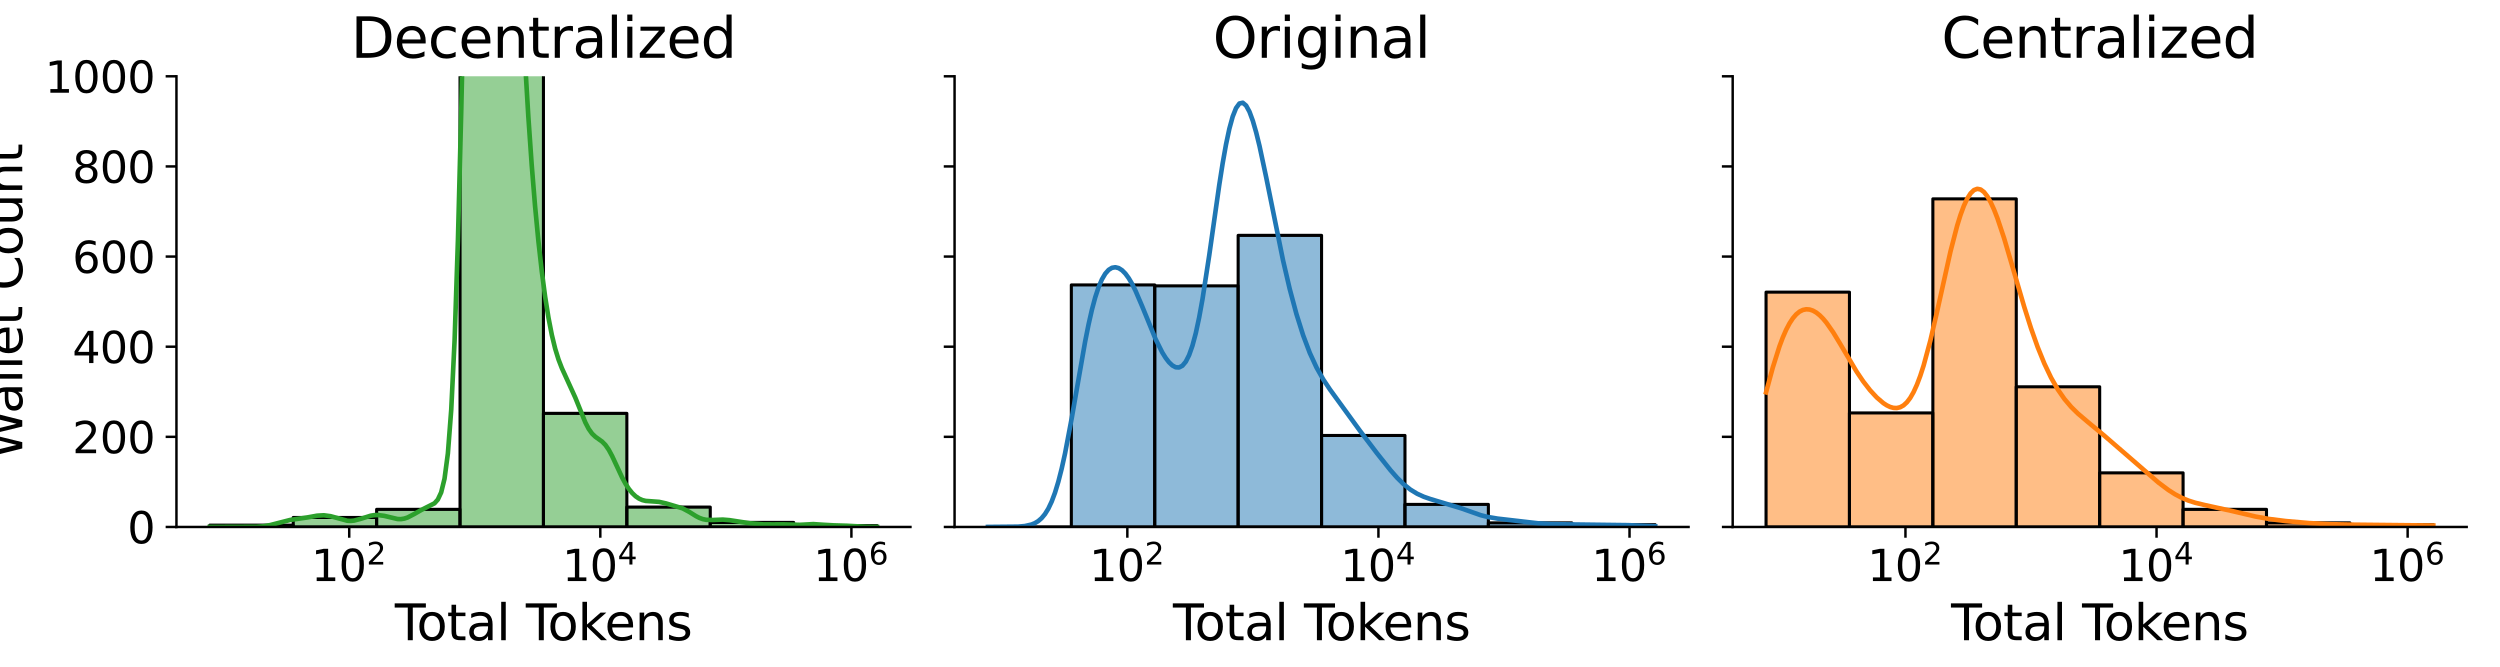 <?xml version="1.0" encoding="utf-8" standalone="no"?>
<!DOCTYPE svg PUBLIC "-//W3C//DTD SVG 1.1//EN"
  "http://www.w3.org/Graphics/SVG/1.1/DTD/svg11.dtd">
<svg xmlns:xlink="http://www.w3.org/1999/xlink" width="810pt" height="216pt" viewBox="0 0 810 216" xmlns="http://www.w3.org/2000/svg" version="1.1">
 <defs>
  <style type="text/css">*{stroke-linejoin: round; stroke-linecap: butt}</style>
 </defs>
 <g id="figure_1">
  <g id="patch_1">
   <path d="M 0 216 
L 810 216 
L 810 0 
L 0 0 
L 0 216 
z
" style="fill: none"/>
  </g>
  <g id="axes_1">
   <g id="patch_2">
    <path d="M 57.17 170.728 
L 294.98 170.728 
L 294.98 24.72 
L 57.17 24.72 
L 57.17 170.728 
z
" style="fill: none"/>
   </g>
   <g id="patch_3">
    <path d="M 67.98 170.728 
L 95.003 170.728 
L 95.003 170.144 
L 67.98 170.144 
z
" clip-path="url(#p7b144bab86)" style="fill: #2ca02c; fill-opacity: 0.5; stroke: #000000; stroke-linejoin: miter"/>
   </g>
   <g id="patch_4">
    <path d="M 95.003 170.728 
L 122.027 170.728 
L 122.027 167.662 
L 95.003 167.662 
z
" clip-path="url(#p7b144bab86)" style="fill: #2ca02c; fill-opacity: 0.5; stroke: #000000; stroke-linejoin: miter"/>
   </g>
   <g id="patch_5">
    <path d="M 122.027 170.728 
L 149.051 170.728 
L 149.051 165.034 
L 122.027 165.034 
z
" clip-path="url(#p7b144bab86)" style="fill: #2ca02c; fill-opacity: 0.5; stroke: #000000; stroke-linejoin: miter"/>
   </g>
   <g id="patch_6">
    <path d="M 149.051 170.728 
L 176.075 170.728 
L 176.075 -64.783 
L 149.051 -64.783 
z
" clip-path="url(#p7b144bab86)" style="fill: #2ca02c; fill-opacity: 0.5; stroke: #000000; stroke-linejoin: miter"/>
   </g>
   <g id="patch_7">
    <path d="M 176.075 170.728 
L 203.099 170.728 
L 203.099 133.934 
L 176.075 133.934 
z
" clip-path="url(#p7b144bab86)" style="fill: #2ca02c; fill-opacity: 0.5; stroke: #000000; stroke-linejoin: miter"/>
   </g>
   <g id="patch_8">
    <path d="M 203.099 170.728 
L 230.123 170.728 
L 230.123 164.304 
L 203.099 164.304 
z
" clip-path="url(#p7b144bab86)" style="fill: #2ca02c; fill-opacity: 0.5; stroke: #000000; stroke-linejoin: miter"/>
   </g>
   <g id="patch_9">
    <path d="M 230.123 170.728 
L 257.147 170.728 
L 257.147 169.268 
L 230.123 169.268 
z
" clip-path="url(#p7b144bab86)" style="fill: #2ca02c; fill-opacity: 0.5; stroke: #000000; stroke-linejoin: miter"/>
   </g>
   <g id="patch_10">
    <path d="M 257.147 170.728 
L 284.17 170.728 
L 284.17 170.29 
L 257.147 170.29 
z
" clip-path="url(#p7b144bab86)" style="fill: #2ca02c; fill-opacity: 0.5; stroke: #000000; stroke-linejoin: miter"/>
   </g>
   <g id="matplotlib.axis_1">
    <g id="xtick_1">
     <g id="line2d_1">
      <defs>
       <path id="m8cbc044c93" d="M 0 0 
L 0 3.5 
" style="stroke: #000000; stroke-width: 0.8"/>
      </defs>
      <g>
       <use xlink:href="#m8cbc044c93" x="113.147" y="170.728" style="stroke: #000000; stroke-width: 0.8"/>
      </g>
     </g>
     <g id="text_1">
      <!-- $\mathdefault{10^{2}}$ -->
      <g transform="translate(100.827 188.366) scale(0.14 -0.14)">
       <defs>
        <path id="DejaVuSans-31" d="M 794 531 
L 1825 531 
L 1825 4091 
L 703 3866 
L 703 4441 
L 1819 4666 
L 2450 4666 
L 2450 531 
L 3481 531 
L 3481 0 
L 794 0 
L 794 531 
z
" transform="scale(0.016)"/>
        <path id="DejaVuSans-30" d="M 2034 4250 
Q 1547 4250 1301 3770 
Q 1056 3291 1056 2328 
Q 1056 1369 1301 889 
Q 1547 409 2034 409 
Q 2525 409 2770 889 
Q 3016 1369 3016 2328 
Q 3016 3291 2770 3770 
Q 2525 4250 2034 4250 
z
M 2034 4750 
Q 2819 4750 3233 4129 
Q 3647 3509 3647 2328 
Q 3647 1150 3233 529 
Q 2819 -91 2034 -91 
Q 1250 -91 836 529 
Q 422 1150 422 2328 
Q 422 3509 836 4129 
Q 1250 4750 2034 4750 
z
" transform="scale(0.016)"/>
        <path id="DejaVuSans-32" d="M 1228 531 
L 3431 531 
L 3431 0 
L 469 0 
L 469 531 
Q 828 903 1448 1529 
Q 2069 2156 2228 2338 
Q 2531 2678 2651 2914 
Q 2772 3150 2772 3378 
Q 2772 3750 2511 3984 
Q 2250 4219 1831 4219 
Q 1534 4219 1204 4116 
Q 875 4013 500 3803 
L 500 4441 
Q 881 4594 1212 4672 
Q 1544 4750 1819 4750 
Q 2544 4750 2975 4387 
Q 3406 4025 3406 3419 
Q 3406 3131 3298 2873 
Q 3191 2616 2906 2266 
Q 2828 2175 2409 1742 
Q 1991 1309 1228 531 
z
" transform="scale(0.016)"/>
       </defs>
       <use xlink:href="#DejaVuSans-31" transform="translate(0 0.766)"/>
       <use xlink:href="#DejaVuSans-30" transform="translate(63.623 0.766)"/>
       <use xlink:href="#DejaVuSans-32" transform="translate(128.203 39.047) scale(0.7)"/>
      </g>
     </g>
    </g>
    <g id="xtick_2">
     <g id="line2d_2">
      <g>
       <use xlink:href="#m8cbc044c93" x="194.5" y="170.728" style="stroke: #000000; stroke-width: 0.8"/>
      </g>
     </g>
     <g id="text_2">
      <!-- $\mathdefault{10^{4}}$ -->
      <g transform="translate(182.18 188.366) scale(0.14 -0.14)">
       <defs>
        <path id="DejaVuSans-34" d="M 2419 4116 
L 825 1625 
L 2419 1625 
L 2419 4116 
z
M 2253 4666 
L 3047 4666 
L 3047 1625 
L 3713 1625 
L 3713 1100 
L 3047 1100 
L 3047 0 
L 2419 0 
L 2419 1100 
L 313 1100 
L 313 1709 
L 2253 4666 
z
" transform="scale(0.016)"/>
       </defs>
       <use xlink:href="#DejaVuSans-31" transform="translate(0 0.684)"/>
       <use xlink:href="#DejaVuSans-30" transform="translate(63.623 0.684)"/>
       <use xlink:href="#DejaVuSans-34" transform="translate(128.203 38.966) scale(0.7)"/>
      </g>
     </g>
    </g>
    <g id="xtick_3">
     <g id="line2d_3">
      <g>
       <use xlink:href="#m8cbc044c93" x="275.854" y="170.728" style="stroke: #000000; stroke-width: 0.8"/>
      </g>
     </g>
     <g id="text_3">
      <!-- $\mathdefault{10^{6}}$ -->
      <g transform="translate(263.534 188.366) scale(0.14 -0.14)">
       <defs>
        <path id="DejaVuSans-36" d="M 2113 2584 
Q 1688 2584 1439 2293 
Q 1191 2003 1191 1497 
Q 1191 994 1439 701 
Q 1688 409 2113 409 
Q 2538 409 2786 701 
Q 3034 994 3034 1497 
Q 3034 2003 2786 2293 
Q 2538 2584 2113 2584 
z
M 3366 4563 
L 3366 3988 
Q 3128 4100 2886 4159 
Q 2644 4219 2406 4219 
Q 1781 4219 1451 3797 
Q 1122 3375 1075 2522 
Q 1259 2794 1537 2939 
Q 1816 3084 2150 3084 
Q 2853 3084 3261 2657 
Q 3669 2231 3669 1497 
Q 3669 778 3244 343 
Q 2819 -91 2113 -91 
Q 1303 -91 875 529 
Q 447 1150 447 2328 
Q 447 3434 972 4092 
Q 1497 4750 2381 4750 
Q 2619 4750 2861 4703 
Q 3103 4656 3366 4563 
z
" transform="scale(0.016)"/>
       </defs>
       <use xlink:href="#DejaVuSans-31" transform="translate(0 0.766)"/>
       <use xlink:href="#DejaVuSans-30" transform="translate(63.623 0.766)"/>
       <use xlink:href="#DejaVuSans-36" transform="translate(128.203 39.047) scale(0.7)"/>
      </g>
     </g>
    </g>
    <g id="text_4">
     <!-- Total Tokens -->
     <g transform="translate(127.926 207.435) scale(0.16 -0.16)">
      <defs>
       <path id="DejaVuSans-54" d="M -19 4666 
L 3928 4666 
L 3928 4134 
L 2272 4134 
L 2272 0 
L 1638 0 
L 1638 4134 
L -19 4134 
L -19 4666 
z
" transform="scale(0.016)"/>
       <path id="DejaVuSans-6f" d="M 1959 3097 
Q 1497 3097 1228 2736 
Q 959 2375 959 1747 
Q 959 1119 1226 758 
Q 1494 397 1959 397 
Q 2419 397 2687 759 
Q 2956 1122 2956 1747 
Q 2956 2369 2687 2733 
Q 2419 3097 1959 3097 
z
M 1959 3584 
Q 2709 3584 3137 3096 
Q 3566 2609 3566 1747 
Q 3566 888 3137 398 
Q 2709 -91 1959 -91 
Q 1206 -91 779 398 
Q 353 888 353 1747 
Q 353 2609 779 3096 
Q 1206 3584 1959 3584 
z
" transform="scale(0.016)"/>
       <path id="DejaVuSans-74" d="M 1172 4494 
L 1172 3500 
L 2356 3500 
L 2356 3053 
L 1172 3053 
L 1172 1153 
Q 1172 725 1289 603 
Q 1406 481 1766 481 
L 2356 481 
L 2356 0 
L 1766 0 
Q 1100 0 847 248 
Q 594 497 594 1153 
L 594 3053 
L 172 3053 
L 172 3500 
L 594 3500 
L 594 4494 
L 1172 4494 
z
" transform="scale(0.016)"/>
       <path id="DejaVuSans-61" d="M 2194 1759 
Q 1497 1759 1228 1600 
Q 959 1441 959 1056 
Q 959 750 1161 570 
Q 1363 391 1709 391 
Q 2188 391 2477 730 
Q 2766 1069 2766 1631 
L 2766 1759 
L 2194 1759 
z
M 3341 1997 
L 3341 0 
L 2766 0 
L 2766 531 
Q 2569 213 2275 61 
Q 1981 -91 1556 -91 
Q 1019 -91 701 211 
Q 384 513 384 1019 
Q 384 1609 779 1909 
Q 1175 2209 1959 2209 
L 2766 2209 
L 2766 2266 
Q 2766 2663 2505 2880 
Q 2244 3097 1772 3097 
Q 1472 3097 1187 3025 
Q 903 2953 641 2809 
L 641 3341 
Q 956 3463 1253 3523 
Q 1550 3584 1831 3584 
Q 2591 3584 2966 3190 
Q 3341 2797 3341 1997 
z
" transform="scale(0.016)"/>
       <path id="DejaVuSans-6c" d="M 603 4863 
L 1178 4863 
L 1178 0 
L 603 0 
L 603 4863 
z
" transform="scale(0.016)"/>
       <path id="DejaVuSans-20" transform="scale(0.016)"/>
       <path id="DejaVuSans-6b" d="M 581 4863 
L 1159 4863 
L 1159 1991 
L 2875 3500 
L 3609 3500 
L 1753 1863 
L 3688 0 
L 2938 0 
L 1159 1709 
L 1159 0 
L 581 0 
L 581 4863 
z
" transform="scale(0.016)"/>
       <path id="DejaVuSans-65" d="M 3597 1894 
L 3597 1613 
L 953 1613 
Q 991 1019 1311 708 
Q 1631 397 2203 397 
Q 2534 397 2845 478 
Q 3156 559 3463 722 
L 3463 178 
Q 3153 47 2828 -22 
Q 2503 -91 2169 -91 
Q 1331 -91 842 396 
Q 353 884 353 1716 
Q 353 2575 817 3079 
Q 1281 3584 2069 3584 
Q 2775 3584 3186 3129 
Q 3597 2675 3597 1894 
z
M 3022 2063 
Q 3016 2534 2758 2815 
Q 2500 3097 2075 3097 
Q 1594 3097 1305 2825 
Q 1016 2553 972 2059 
L 3022 2063 
z
" transform="scale(0.016)"/>
       <path id="DejaVuSans-6e" d="M 3513 2113 
L 3513 0 
L 2938 0 
L 2938 2094 
Q 2938 2591 2744 2837 
Q 2550 3084 2163 3084 
Q 1697 3084 1428 2787 
Q 1159 2491 1159 1978 
L 1159 0 
L 581 0 
L 581 3500 
L 1159 3500 
L 1159 2956 
Q 1366 3272 1645 3428 
Q 1925 3584 2291 3584 
Q 2894 3584 3203 3211 
Q 3513 2838 3513 2113 
z
" transform="scale(0.016)"/>
       <path id="DejaVuSans-73" d="M 2834 3397 
L 2834 2853 
Q 2591 2978 2328 3040 
Q 2066 3103 1784 3103 
Q 1356 3103 1142 2972 
Q 928 2841 928 2578 
Q 928 2378 1081 2264 
Q 1234 2150 1697 2047 
L 1894 2003 
Q 2506 1872 2764 1633 
Q 3022 1394 3022 966 
Q 3022 478 2636 193 
Q 2250 -91 1575 -91 
Q 1294 -91 989 -36 
Q 684 19 347 128 
L 347 722 
Q 666 556 975 473 
Q 1284 391 1588 391 
Q 1994 391 2212 530 
Q 2431 669 2431 922 
Q 2431 1156 2273 1281 
Q 2116 1406 1581 1522 
L 1381 1569 
Q 847 1681 609 1914 
Q 372 2147 372 2553 
Q 372 3047 722 3315 
Q 1072 3584 1716 3584 
Q 2034 3584 2315 3537 
Q 2597 3491 2834 3397 
z
" transform="scale(0.016)"/>
      </defs>
      <use xlink:href="#DejaVuSans-54"/>
      <use xlink:href="#DejaVuSans-6f" x="44.084"/>
      <use xlink:href="#DejaVuSans-74" x="105.266"/>
      <use xlink:href="#DejaVuSans-61" x="144.475"/>
      <use xlink:href="#DejaVuSans-6c" x="205.754"/>
      <use xlink:href="#DejaVuSans-20" x="233.537"/>
      <use xlink:href="#DejaVuSans-54" x="265.324"/>
      <use xlink:href="#DejaVuSans-6f" x="309.408"/>
      <use xlink:href="#DejaVuSans-6b" x="370.59"/>
      <use xlink:href="#DejaVuSans-65" x="424.875"/>
      <use xlink:href="#DejaVuSans-6e" x="486.398"/>
      <use xlink:href="#DejaVuSans-73" x="549.777"/>
     </g>
    </g>
   </g>
   <g id="matplotlib.axis_2">
    <g id="ytick_1">
     <g id="line2d_4">
      <defs>
       <path id="m985667c6ef" d="M 0 0 
L -3.5 0 
" style="stroke: #000000; stroke-width: 0.8"/>
      </defs>
      <g>
       <use xlink:href="#m985667c6ef" x="57.17" y="170.728" style="stroke: #000000; stroke-width: 0.8"/>
      </g>
     </g>
     <g id="text_5">
      <!-- 0 -->
      <g transform="translate(41.263 176.047) scale(0.14 -0.14)">
       <use xlink:href="#DejaVuSans-30"/>
      </g>
     </g>
    </g>
    <g id="ytick_2">
     <g id="line2d_5">
      <g>
       <use xlink:href="#m985667c6ef" x="57.17" y="141.526" style="stroke: #000000; stroke-width: 0.8"/>
      </g>
     </g>
     <g id="text_6">
      <!-- 200 -->
      <g transform="translate(23.448 146.845) scale(0.14 -0.14)">
       <use xlink:href="#DejaVuSans-32"/>
       <use xlink:href="#DejaVuSans-30" x="63.623"/>
       <use xlink:href="#DejaVuSans-30" x="127.246"/>
      </g>
     </g>
    </g>
    <g id="ytick_3">
     <g id="line2d_6">
      <g>
       <use xlink:href="#m985667c6ef" x="57.17" y="112.325" style="stroke: #000000; stroke-width: 0.8"/>
      </g>
     </g>
     <g id="text_7">
      <!-- 400 -->
      <g transform="translate(23.448 117.644) scale(0.14 -0.14)">
       <use xlink:href="#DejaVuSans-34"/>
       <use xlink:href="#DejaVuSans-30" x="63.623"/>
       <use xlink:href="#DejaVuSans-30" x="127.246"/>
      </g>
     </g>
    </g>
    <g id="ytick_4">
     <g id="line2d_7">
      <g>
       <use xlink:href="#m985667c6ef" x="57.17" y="83.123" style="stroke: #000000; stroke-width: 0.8"/>
      </g>
     </g>
     <g id="text_8">
      <!-- 600 -->
      <g transform="translate(23.448 88.442) scale(0.14 -0.14)">
       <use xlink:href="#DejaVuSans-36"/>
       <use xlink:href="#DejaVuSans-30" x="63.623"/>
       <use xlink:href="#DejaVuSans-30" x="127.246"/>
      </g>
     </g>
    </g>
    <g id="ytick_5">
     <g id="line2d_8">
      <g>
       <use xlink:href="#m985667c6ef" x="57.17" y="53.922" style="stroke: #000000; stroke-width: 0.8"/>
      </g>
     </g>
     <g id="text_9">
      <!-- 800 -->
      <g transform="translate(23.448 59.241) scale(0.14 -0.14)">
       <defs>
        <path id="DejaVuSans-38" d="M 2034 2216 
Q 1584 2216 1326 1975 
Q 1069 1734 1069 1313 
Q 1069 891 1326 650 
Q 1584 409 2034 409 
Q 2484 409 2743 651 
Q 3003 894 3003 1313 
Q 3003 1734 2745 1975 
Q 2488 2216 2034 2216 
z
M 1403 2484 
Q 997 2584 770 2862 
Q 544 3141 544 3541 
Q 544 4100 942 4425 
Q 1341 4750 2034 4750 
Q 2731 4750 3128 4425 
Q 3525 4100 3525 3541 
Q 3525 3141 3298 2862 
Q 3072 2584 2669 2484 
Q 3125 2378 3379 2068 
Q 3634 1759 3634 1313 
Q 3634 634 3220 271 
Q 2806 -91 2034 -91 
Q 1263 -91 848 271 
Q 434 634 434 1313 
Q 434 1759 690 2068 
Q 947 2378 1403 2484 
z
M 1172 3481 
Q 1172 3119 1398 2916 
Q 1625 2713 2034 2713 
Q 2441 2713 2670 2916 
Q 2900 3119 2900 3481 
Q 2900 3844 2670 4047 
Q 2441 4250 2034 4250 
Q 1625 4250 1398 4047 
Q 1172 3844 1172 3481 
z
" transform="scale(0.016)"/>
       </defs>
       <use xlink:href="#DejaVuSans-38"/>
       <use xlink:href="#DejaVuSans-30" x="63.623"/>
       <use xlink:href="#DejaVuSans-30" x="127.246"/>
      </g>
     </g>
    </g>
    <g id="ytick_6">
     <g id="line2d_9">
      <g>
       <use xlink:href="#m985667c6ef" x="57.17" y="24.72" style="stroke: #000000; stroke-width: 0.8"/>
      </g>
     </g>
     <g id="text_10">
      <!-- 1000 -->
      <g transform="translate(14.54 30.039) scale(0.14 -0.14)">
       <use xlink:href="#DejaVuSans-31"/>
       <use xlink:href="#DejaVuSans-30" x="63.623"/>
       <use xlink:href="#DejaVuSans-30" x="127.246"/>
       <use xlink:href="#DejaVuSans-30" x="190.869"/>
      </g>
     </g>
    </g>
    <g id="text_11">
     <!-- Wallet Count -->
     <g transform="translate(7.213 148.83) rotate(-90) scale(0.16 -0.16)">
      <defs>
       <path id="DejaVuSans-57" d="M 213 4666 
L 850 4666 
L 1831 722 
L 2809 4666 
L 3519 4666 
L 4500 722 
L 5478 4666 
L 6119 4666 
L 4947 0 
L 4153 0 
L 3169 4050 
L 2175 0 
L 1381 0 
L 213 4666 
z
" transform="scale(0.016)"/>
       <path id="DejaVuSans-43" d="M 4122 4306 
L 4122 3641 
Q 3803 3938 3442 4084 
Q 3081 4231 2675 4231 
Q 1875 4231 1450 3742 
Q 1025 3253 1025 2328 
Q 1025 1406 1450 917 
Q 1875 428 2675 428 
Q 3081 428 3442 575 
Q 3803 722 4122 1019 
L 4122 359 
Q 3791 134 3420 21 
Q 3050 -91 2638 -91 
Q 1578 -91 968 557 
Q 359 1206 359 2328 
Q 359 3453 968 4101 
Q 1578 4750 2638 4750 
Q 3056 4750 3426 4639 
Q 3797 4528 4122 4306 
z
" transform="scale(0.016)"/>
       <path id="DejaVuSans-75" d="M 544 1381 
L 544 3500 
L 1119 3500 
L 1119 1403 
Q 1119 906 1312 657 
Q 1506 409 1894 409 
Q 2359 409 2629 706 
Q 2900 1003 2900 1516 
L 2900 3500 
L 3475 3500 
L 3475 0 
L 2900 0 
L 2900 538 
Q 2691 219 2414 64 
Q 2138 -91 1772 -91 
Q 1169 -91 856 284 
Q 544 659 544 1381 
z
M 1991 3584 
L 1991 3584 
z
" transform="scale(0.016)"/>
      </defs>
      <use xlink:href="#DejaVuSans-57"/>
      <use xlink:href="#DejaVuSans-61" x="92.502"/>
      <use xlink:href="#DejaVuSans-6c" x="153.781"/>
      <use xlink:href="#DejaVuSans-6c" x="181.564"/>
      <use xlink:href="#DejaVuSans-65" x="209.348"/>
      <use xlink:href="#DejaVuSans-74" x="270.871"/>
      <use xlink:href="#DejaVuSans-20" x="310.08"/>
      <use xlink:href="#DejaVuSans-43" x="341.867"/>
      <use xlink:href="#DejaVuSans-6f" x="411.691"/>
      <use xlink:href="#DejaVuSans-75" x="472.873"/>
      <use xlink:href="#DejaVuSans-6e" x="536.252"/>
      <use xlink:href="#DejaVuSans-74" x="599.631"/>
     </g>
    </g>
   </g>
   <g id="line2d_10">
    <path d="M 67.98 170.728 
L 83.189 170.673 
L 85.362 170.513 
L 87.535 170.128 
L 94.053 168.453 
L 99.485 167.668 
L 102.744 167.077 
L 104.917 166.953 
L 107.089 167.243 
L 112.521 168.718 
L 113.608 168.772 
L 114.694 168.676 
L 116.867 168.106 
L 120.126 167.082 
L 121.212 166.911 
L 122.299 166.867 
L 124.472 167.135 
L 128.817 168.168 
L 129.904 168.194 
L 130.99 168.026 
L 132.076 167.663 
L 134.249 166.524 
L 136.422 165.276 
L 140.767 163.076 
L 141.854 161.86 
L 142.94 159.54 
L 144.027 155.099 
L 145.113 146.918 
L 146.199 132.784 
L 147.286 110.286 
L 148.372 77.71 
L 149.459 35.263 
L 150.259 -1 
M 169.017 -1 
L 170.1 19.694 
L 171.186 37.864 
L 172.273 53.459 
L 173.359 66.776 
L 174.445 78.161 
L 175.532 87.877 
L 176.618 96.094 
L 177.705 102.933 
L 178.791 108.512 
L 179.877 112.973 
L 180.964 116.496 
L 182.05 119.307 
L 186.396 128.825 
L 189.655 136.888 
L 190.741 138.967 
L 191.828 140.49 
L 192.914 141.522 
L 195.087 143.078 
L 196.173 144.186 
L 197.26 145.766 
L 198.346 147.801 
L 201.605 154.792 
L 202.691 156.782 
L 203.778 158.446 
L 204.864 159.78 
L 205.951 160.806 
L 207.037 161.546 
L 208.123 162.03 
L 209.21 162.297 
L 211.383 162.448 
L 213.555 162.608 
L 215.728 163.09 
L 221.16 164.703 
L 223.333 165.867 
L 225.506 167.228 
L 226.592 167.787 
L 227.678 168.186 
L 228.765 168.415 
L 230.938 168.48 
L 234.197 168.351 
L 236.369 168.529 
L 242.888 169.532 
L 247.233 169.891 
L 250.492 169.915 
L 253.752 169.895 
L 259.184 170.045 
L 263.529 169.812 
L 266.788 170.028 
L 270.047 170.211 
L 274.393 170.343 
L 280.911 170.701 
L 284.17 170.726 
L 284.17 170.726 
" clip-path="url(#p7b144bab86)" style="fill: none; stroke: #2ca02c; stroke-width: 1.5; stroke-linecap: square"/>
   </g>
   <g id="patch_11">
    <path d="M 57.17 170.728 
L 57.17 24.72 
" style="fill: none; stroke: #000000; stroke-width: 0.8; stroke-linejoin: miter; stroke-linecap: square"/>
   </g>
   <g id="patch_12">
    <path d="M 57.17 170.728 
L 294.98 170.728 
" style="fill: none; stroke: #000000; stroke-width: 0.8; stroke-linejoin: miter; stroke-linecap: square"/>
   </g>
   <g id="text_12">
    <!-- Decentralized -->
    <g transform="translate(113.698 18.72) scale(0.18 -0.18)">
     <defs>
      <path id="DejaVuSans-44" d="M 1259 4147 
L 1259 519 
L 2022 519 
Q 2988 519 3436 956 
Q 3884 1394 3884 2338 
Q 3884 3275 3436 3711 
Q 2988 4147 2022 4147 
L 1259 4147 
z
M 628 4666 
L 1925 4666 
Q 3281 4666 3915 4102 
Q 4550 3538 4550 2338 
Q 4550 1131 3912 565 
Q 3275 0 1925 0 
L 628 0 
L 628 4666 
z
" transform="scale(0.016)"/>
      <path id="DejaVuSans-63" d="M 3122 3366 
L 3122 2828 
Q 2878 2963 2633 3030 
Q 2388 3097 2138 3097 
Q 1578 3097 1268 2742 
Q 959 2388 959 1747 
Q 959 1106 1268 751 
Q 1578 397 2138 397 
Q 2388 397 2633 464 
Q 2878 531 3122 666 
L 3122 134 
Q 2881 22 2623 -34 
Q 2366 -91 2075 -91 
Q 1284 -91 818 406 
Q 353 903 353 1747 
Q 353 2603 823 3093 
Q 1294 3584 2113 3584 
Q 2378 3584 2631 3529 
Q 2884 3475 3122 3366 
z
" transform="scale(0.016)"/>
      <path id="DejaVuSans-72" d="M 2631 2963 
Q 2534 3019 2420 3045 
Q 2306 3072 2169 3072 
Q 1681 3072 1420 2755 
Q 1159 2438 1159 1844 
L 1159 0 
L 581 0 
L 581 3500 
L 1159 3500 
L 1159 2956 
Q 1341 3275 1631 3429 
Q 1922 3584 2338 3584 
Q 2397 3584 2469 3576 
Q 2541 3569 2628 3553 
L 2631 2963 
z
" transform="scale(0.016)"/>
      <path id="DejaVuSans-69" d="M 603 3500 
L 1178 3500 
L 1178 0 
L 603 0 
L 603 3500 
z
M 603 4863 
L 1178 4863 
L 1178 4134 
L 603 4134 
L 603 4863 
z
" transform="scale(0.016)"/>
      <path id="DejaVuSans-7a" d="M 353 3500 
L 3084 3500 
L 3084 2975 
L 922 459 
L 3084 459 
L 3084 0 
L 275 0 
L 275 525 
L 2438 3041 
L 353 3041 
L 353 3500 
z
" transform="scale(0.016)"/>
      <path id="DejaVuSans-64" d="M 2906 2969 
L 2906 4863 
L 3481 4863 
L 3481 0 
L 2906 0 
L 2906 525 
Q 2725 213 2448 61 
Q 2172 -91 1784 -91 
Q 1150 -91 751 415 
Q 353 922 353 1747 
Q 353 2572 751 3078 
Q 1150 3584 1784 3584 
Q 2172 3584 2448 3432 
Q 2725 3281 2906 2969 
z
M 947 1747 
Q 947 1113 1208 752 
Q 1469 391 1925 391 
Q 2381 391 2643 752 
Q 2906 1113 2906 1747 
Q 2906 2381 2643 2742 
Q 2381 3103 1925 3103 
Q 1469 3103 1208 2742 
Q 947 2381 947 1747 
z
" transform="scale(0.016)"/>
     </defs>
     <use xlink:href="#DejaVuSans-44"/>
     <use xlink:href="#DejaVuSans-65" x="77.002"/>
     <use xlink:href="#DejaVuSans-63" x="138.525"/>
     <use xlink:href="#DejaVuSans-65" x="193.506"/>
     <use xlink:href="#DejaVuSans-6e" x="255.029"/>
     <use xlink:href="#DejaVuSans-74" x="318.408"/>
     <use xlink:href="#DejaVuSans-72" x="357.617"/>
     <use xlink:href="#DejaVuSans-61" x="398.73"/>
     <use xlink:href="#DejaVuSans-6c" x="460.01"/>
     <use xlink:href="#DejaVuSans-69" x="487.793"/>
     <use xlink:href="#DejaVuSans-7a" x="515.576"/>
     <use xlink:href="#DejaVuSans-65" x="568.066"/>
     <use xlink:href="#DejaVuSans-64" x="629.59"/>
    </g>
   </g>
  </g>
  <g id="axes_2">
   <g id="patch_13">
    <path d="M 309.28 170.728 
L 547.09 170.728 
L 547.09 24.72 
L 309.28 24.72 
L 309.28 170.728 
z
" style="fill: none"/>
   </g>
   <g id="patch_14">
    <path d="M 320.09 170.728 
L 347.113 170.728 
L 347.113 170.728 
L 320.09 170.728 
z
" clip-path="url(#pe8a36e348a)" style="fill: #1f77b4; fill-opacity: 0.5; stroke: #000000; stroke-linejoin: miter"/>
   </g>
   <g id="patch_15">
    <path d="M 347.113 170.728 
L 374.137 170.728 
L 374.137 92.322 
L 347.113 92.322 
z
" clip-path="url(#pe8a36e348a)" style="fill: #1f77b4; fill-opacity: 0.5; stroke: #000000; stroke-linejoin: miter"/>
   </g>
   <g id="patch_16">
    <path d="M 374.137 170.728 
L 401.161 170.728 
L 401.161 92.614 
L 374.137 92.614 
z
" clip-path="url(#pe8a36e348a)" style="fill: #1f77b4; fill-opacity: 0.5; stroke: #000000; stroke-linejoin: miter"/>
   </g>
   <g id="patch_17">
    <path d="M 401.161 170.728 
L 428.185 170.728 
L 428.185 76.261 
L 401.161 76.261 
z
" clip-path="url(#pe8a36e348a)" style="fill: #1f77b4; fill-opacity: 0.5; stroke: #000000; stroke-linejoin: miter"/>
   </g>
   <g id="patch_18">
    <path d="M 428.185 170.728 
L 455.209 170.728 
L 455.209 141.088 
L 428.185 141.088 
z
" clip-path="url(#pe8a36e348a)" style="fill: #1f77b4; fill-opacity: 0.5; stroke: #000000; stroke-linejoin: miter"/>
   </g>
   <g id="patch_19">
    <path d="M 455.209 170.728 
L 482.233 170.728 
L 482.233 163.428 
L 455.209 163.428 
z
" clip-path="url(#pe8a36e348a)" style="fill: #1f77b4; fill-opacity: 0.5; stroke: #000000; stroke-linejoin: miter"/>
   </g>
   <g id="patch_20">
    <path d="M 482.233 170.728 
L 509.257 170.728 
L 509.257 169.414 
L 482.233 169.414 
z
" clip-path="url(#pe8a36e348a)" style="fill: #1f77b4; fill-opacity: 0.5; stroke: #000000; stroke-linejoin: miter"/>
   </g>
   <g id="patch_21">
    <path d="M 509.257 170.728 
L 536.28 170.728 
L 536.28 169.998 
L 509.257 169.998 
z
" clip-path="url(#pe8a36e348a)" style="fill: #1f77b4; fill-opacity: 0.5; stroke: #000000; stroke-linejoin: miter"/>
   </g>
   <g id="matplotlib.axis_3">
    <g id="xtick_4">
     <g id="line2d_11">
      <g>
       <use xlink:href="#m8cbc044c93" x="365.257" y="170.728" style="stroke: #000000; stroke-width: 0.8"/>
      </g>
     </g>
     <g id="text_13">
      <!-- $\mathdefault{10^{2}}$ -->
      <g transform="translate(352.937 188.366) scale(0.14 -0.14)">
       <use xlink:href="#DejaVuSans-31" transform="translate(0 0.766)"/>
       <use xlink:href="#DejaVuSans-30" transform="translate(63.623 0.766)"/>
       <use xlink:href="#DejaVuSans-32" transform="translate(128.203 39.047) scale(0.7)"/>
      </g>
     </g>
    </g>
    <g id="xtick_5">
     <g id="line2d_12">
      <g>
       <use xlink:href="#m8cbc044c93" x="446.61" y="170.728" style="stroke: #000000; stroke-width: 0.8"/>
      </g>
     </g>
     <g id="text_14">
      <!-- $\mathdefault{10^{4}}$ -->
      <g transform="translate(434.29 188.366) scale(0.14 -0.14)">
       <use xlink:href="#DejaVuSans-31" transform="translate(0 0.684)"/>
       <use xlink:href="#DejaVuSans-30" transform="translate(63.623 0.684)"/>
       <use xlink:href="#DejaVuSans-34" transform="translate(128.203 38.966) scale(0.7)"/>
      </g>
     </g>
    </g>
    <g id="xtick_6">
     <g id="line2d_13">
      <g>
       <use xlink:href="#m8cbc044c93" x="527.964" y="170.728" style="stroke: #000000; stroke-width: 0.8"/>
      </g>
     </g>
     <g id="text_15">
      <!-- $\mathdefault{10^{6}}$ -->
      <g transform="translate(515.644 188.366) scale(0.14 -0.14)">
       <use xlink:href="#DejaVuSans-31" transform="translate(0 0.766)"/>
       <use xlink:href="#DejaVuSans-30" transform="translate(63.623 0.766)"/>
       <use xlink:href="#DejaVuSans-36" transform="translate(128.203 39.047) scale(0.7)"/>
      </g>
     </g>
    </g>
    <g id="text_16">
     <!-- Total Tokens -->
     <g transform="translate(380.036 207.435) scale(0.16 -0.16)">
      <use xlink:href="#DejaVuSans-54"/>
      <use xlink:href="#DejaVuSans-6f" x="44.084"/>
      <use xlink:href="#DejaVuSans-74" x="105.266"/>
      <use xlink:href="#DejaVuSans-61" x="144.475"/>
      <use xlink:href="#DejaVuSans-6c" x="205.754"/>
      <use xlink:href="#DejaVuSans-20" x="233.537"/>
      <use xlink:href="#DejaVuSans-54" x="265.324"/>
      <use xlink:href="#DejaVuSans-6f" x="309.408"/>
      <use xlink:href="#DejaVuSans-6b" x="370.59"/>
      <use xlink:href="#DejaVuSans-65" x="424.875"/>
      <use xlink:href="#DejaVuSans-6e" x="486.398"/>
      <use xlink:href="#DejaVuSans-73" x="549.777"/>
     </g>
    </g>
   </g>
   <g id="matplotlib.axis_4">
    <g id="ytick_7">
     <g id="line2d_14">
      <g>
       <use xlink:href="#m985667c6ef" x="309.28" y="170.728" style="stroke: #000000; stroke-width: 0.8"/>
      </g>
     </g>
    </g>
    <g id="ytick_8">
     <g id="line2d_15">
      <g>
       <use xlink:href="#m985667c6ef" x="309.28" y="141.526" style="stroke: #000000; stroke-width: 0.8"/>
      </g>
     </g>
    </g>
    <g id="ytick_9">
     <g id="line2d_16">
      <g>
       <use xlink:href="#m985667c6ef" x="309.28" y="112.325" style="stroke: #000000; stroke-width: 0.8"/>
      </g>
     </g>
    </g>
    <g id="ytick_10">
     <g id="line2d_17">
      <g>
       <use xlink:href="#m985667c6ef" x="309.28" y="83.123" style="stroke: #000000; stroke-width: 0.8"/>
      </g>
     </g>
    </g>
    <g id="ytick_11">
     <g id="line2d_18">
      <g>
       <use xlink:href="#m985667c6ef" x="309.28" y="53.922" style="stroke: #000000; stroke-width: 0.8"/>
      </g>
     </g>
    </g>
    <g id="ytick_12">
     <g id="line2d_19">
      <g>
       <use xlink:href="#m985667c6ef" x="309.28" y="24.72" style="stroke: #000000; stroke-width: 0.8"/>
      </g>
     </g>
    </g>
   </g>
   <g id="line2d_20">
    <path d="M 320.09 170.728 
L 329.867 170.631 
L 332.04 170.438 
L 334.213 169.948 
L 335.299 169.496 
L 336.385 168.834 
L 337.472 167.89 
L 338.558 166.583 
L 339.645 164.827 
L 340.731 162.535 
L 341.817 159.632 
L 342.904 156.065 
L 343.99 151.814 
L 345.076 146.901 
L 347.249 135.429 
L 351.595 110.608 
L 352.681 105.182 
L 353.768 100.4 
L 354.854 96.347 
L 355.94 93.056 
L 357.027 90.511 
L 358.113 88.661 
L 359.199 87.436 
L 360.286 86.766 
L 361.372 86.59 
L 362.459 86.863 
L 363.545 87.557 
L 364.631 88.656 
L 365.718 90.144 
L 366.804 91.996 
L 367.891 94.173 
L 370.063 99.244 
L 374.409 109.875 
L 376.582 114.211 
L 377.668 115.956 
L 378.754 117.37 
L 379.841 118.404 
L 380.927 118.995 
L 382.014 119.06 
L 383.1 118.499 
L 384.186 117.2 
L 385.273 115.055 
L 386.359 111.973 
L 387.446 107.903 
L 388.532 102.843 
L 389.618 96.861 
L 391.791 82.735 
L 395.05 59.858 
L 396.137 52.943 
L 397.223 46.829 
L 398.309 41.719 
L 399.396 37.756 
L 400.482 35.02 
L 401.569 33.538 
L 402.655 33.288 
L 403.741 34.205 
L 404.828 36.196 
L 405.914 39.141 
L 407 42.901 
L 408.087 47.325 
L 410.26 57.524 
L 415.692 84.305 
L 417.864 93.609 
L 420.037 101.714 
L 422.21 108.621 
L 424.383 114.377 
L 426.555 119.081 
L 428.728 122.925 
L 430.901 126.192 
L 440.678 139.646 
L 446.11 146.807 
L 450.456 152.27 
L 452.629 154.752 
L 454.801 156.899 
L 456.974 158.635 
L 459.147 159.964 
L 461.32 160.955 
L 463.493 161.706 
L 473.27 164.643 
L 479.788 166.932 
L 481.961 167.481 
L 485.22 168.032 
L 498.257 169.542 
L 502.602 169.809 
L 509.121 169.919 
L 527.589 170.157 
L 536.28 170.517 
L 536.28 170.517 
" clip-path="url(#pe8a36e348a)" style="fill: none; stroke: #1f77b4; stroke-width: 1.5; stroke-linecap: square"/>
   </g>
   <g id="patch_22">
    <path d="M 309.28 170.728 
L 309.28 24.72 
" style="fill: none; stroke: #000000; stroke-width: 0.8; stroke-linejoin: miter; stroke-linecap: square"/>
   </g>
   <g id="patch_23">
    <path d="M 309.28 170.728 
L 547.09 170.728 
" style="fill: none; stroke: #000000; stroke-width: 0.8; stroke-linejoin: miter; stroke-linecap: square"/>
   </g>
   <g id="text_17">
    <!-- Original -->
    <g transform="translate(392.967 18.72) scale(0.18 -0.18)">
     <defs>
      <path id="DejaVuSans-4f" d="M 2522 4238 
Q 1834 4238 1429 3725 
Q 1025 3213 1025 2328 
Q 1025 1447 1429 934 
Q 1834 422 2522 422 
Q 3209 422 3611 934 
Q 4013 1447 4013 2328 
Q 4013 3213 3611 3725 
Q 3209 4238 2522 4238 
z
M 2522 4750 
Q 3503 4750 4090 4092 
Q 4678 3434 4678 2328 
Q 4678 1225 4090 567 
Q 3503 -91 2522 -91 
Q 1538 -91 948 565 
Q 359 1222 359 2328 
Q 359 3434 948 4092 
Q 1538 4750 2522 4750 
z
" transform="scale(0.016)"/>
      <path id="DejaVuSans-67" d="M 2906 1791 
Q 2906 2416 2648 2759 
Q 2391 3103 1925 3103 
Q 1463 3103 1205 2759 
Q 947 2416 947 1791 
Q 947 1169 1205 825 
Q 1463 481 1925 481 
Q 2391 481 2648 825 
Q 2906 1169 2906 1791 
z
M 3481 434 
Q 3481 -459 3084 -895 
Q 2688 -1331 1869 -1331 
Q 1566 -1331 1297 -1286 
Q 1028 -1241 775 -1147 
L 775 -588 
Q 1028 -725 1275 -790 
Q 1522 -856 1778 -856 
Q 2344 -856 2625 -561 
Q 2906 -266 2906 331 
L 2906 616 
Q 2728 306 2450 153 
Q 2172 0 1784 0 
Q 1141 0 747 490 
Q 353 981 353 1791 
Q 353 2603 747 3093 
Q 1141 3584 1784 3584 
Q 2172 3584 2450 3431 
Q 2728 3278 2906 2969 
L 2906 3500 
L 3481 3500 
L 3481 434 
z
" transform="scale(0.016)"/>
     </defs>
     <use xlink:href="#DejaVuSans-4f"/>
     <use xlink:href="#DejaVuSans-72" x="78.711"/>
     <use xlink:href="#DejaVuSans-69" x="119.824"/>
     <use xlink:href="#DejaVuSans-67" x="147.607"/>
     <use xlink:href="#DejaVuSans-69" x="211.084"/>
     <use xlink:href="#DejaVuSans-6e" x="238.867"/>
     <use xlink:href="#DejaVuSans-61" x="302.246"/>
     <use xlink:href="#DejaVuSans-6c" x="363.525"/>
    </g>
   </g>
  </g>
  <g id="axes_3">
   <g id="patch_24">
    <path d="M 561.39 170.728 
L 799.2 170.728 
L 799.2 24.72 
L 561.39 24.72 
L 561.39 170.728 
z
" style="fill: none"/>
   </g>
   <g id="patch_25">
    <path d="M 572.2 170.728 
L 599.223 170.728 
L 599.223 94.658 
L 572.2 94.658 
z
" clip-path="url(#p8d3ac8514f)" style="fill: #ff7f0e; fill-opacity: 0.5; stroke: #000000; stroke-linejoin: miter"/>
   </g>
   <g id="patch_26">
    <path d="M 599.223 170.728 
L 626.247 170.728 
L 626.247 133.788 
L 599.223 133.788 
z
" clip-path="url(#p8d3ac8514f)" style="fill: #ff7f0e; fill-opacity: 0.5; stroke: #000000; stroke-linejoin: miter"/>
   </g>
   <g id="patch_27">
    <path d="M 626.247 170.728 
L 653.271 170.728 
L 653.271 64.434 
L 626.247 64.434 
z
" clip-path="url(#p8d3ac8514f)" style="fill: #ff7f0e; fill-opacity: 0.5; stroke: #000000; stroke-linejoin: miter"/>
   </g>
   <g id="patch_28">
    <path d="M 653.271 170.728 
L 680.295 170.728 
L 680.295 125.32 
L 653.271 125.32 
z
" clip-path="url(#p8d3ac8514f)" style="fill: #ff7f0e; fill-opacity: 0.5; stroke: #000000; stroke-linejoin: miter"/>
   </g>
   <g id="patch_29">
    <path d="M 680.295 170.728 
L 707.319 170.728 
L 707.319 153.207 
L 680.295 153.207 
z
" clip-path="url(#p8d3ac8514f)" style="fill: #ff7f0e; fill-opacity: 0.5; stroke: #000000; stroke-linejoin: miter"/>
   </g>
   <g id="patch_30">
    <path d="M 707.319 170.728 
L 734.343 170.728 
L 734.343 165.034 
L 707.319 165.034 
z
" clip-path="url(#p8d3ac8514f)" style="fill: #ff7f0e; fill-opacity: 0.5; stroke: #000000; stroke-linejoin: miter"/>
   </g>
   <g id="patch_31">
    <path d="M 734.343 170.728 
L 761.367 170.728 
L 761.367 169.414 
L 734.343 169.414 
z
" clip-path="url(#p8d3ac8514f)" style="fill: #ff7f0e; fill-opacity: 0.5; stroke: #000000; stroke-linejoin: miter"/>
   </g>
   <g id="patch_32">
    <path d="M 761.367 170.728 
L 788.39 170.728 
L 788.39 169.998 
L 761.367 169.998 
z
" clip-path="url(#p8d3ac8514f)" style="fill: #ff7f0e; fill-opacity: 0.5; stroke: #000000; stroke-linejoin: miter"/>
   </g>
   <g id="matplotlib.axis_5">
    <g id="xtick_7">
     <g id="line2d_21">
      <g>
       <use xlink:href="#m8cbc044c93" x="617.367" y="170.728" style="stroke: #000000; stroke-width: 0.8"/>
      </g>
     </g>
     <g id="text_18">
      <!-- $\mathdefault{10^{2}}$ -->
      <g transform="translate(605.047 188.366) scale(0.14 -0.14)">
       <use xlink:href="#DejaVuSans-31" transform="translate(0 0.766)"/>
       <use xlink:href="#DejaVuSans-30" transform="translate(63.623 0.766)"/>
       <use xlink:href="#DejaVuSans-32" transform="translate(128.203 39.047) scale(0.7)"/>
      </g>
     </g>
    </g>
    <g id="xtick_8">
     <g id="line2d_22">
      <g>
       <use xlink:href="#m8cbc044c93" x="698.72" y="170.728" style="stroke: #000000; stroke-width: 0.8"/>
      </g>
     </g>
     <g id="text_19">
      <!-- $\mathdefault{10^{4}}$ -->
      <g transform="translate(686.4 188.366) scale(0.14 -0.14)">
       <use xlink:href="#DejaVuSans-31" transform="translate(0 0.684)"/>
       <use xlink:href="#DejaVuSans-30" transform="translate(63.623 0.684)"/>
       <use xlink:href="#DejaVuSans-34" transform="translate(128.203 38.966) scale(0.7)"/>
      </g>
     </g>
    </g>
    <g id="xtick_9">
     <g id="line2d_23">
      <g>
       <use xlink:href="#m8cbc044c93" x="780.074" y="170.728" style="stroke: #000000; stroke-width: 0.8"/>
      </g>
     </g>
     <g id="text_20">
      <!-- $\mathdefault{10^{6}}$ -->
      <g transform="translate(767.754 188.366) scale(0.14 -0.14)">
       <use xlink:href="#DejaVuSans-31" transform="translate(0 0.766)"/>
       <use xlink:href="#DejaVuSans-30" transform="translate(63.623 0.766)"/>
       <use xlink:href="#DejaVuSans-36" transform="translate(128.203 39.047) scale(0.7)"/>
      </g>
     </g>
    </g>
    <g id="text_21">
     <!-- Total Tokens -->
     <g transform="translate(632.146 207.435) scale(0.16 -0.16)">
      <use xlink:href="#DejaVuSans-54"/>
      <use xlink:href="#DejaVuSans-6f" x="44.084"/>
      <use xlink:href="#DejaVuSans-74" x="105.266"/>
      <use xlink:href="#DejaVuSans-61" x="144.475"/>
      <use xlink:href="#DejaVuSans-6c" x="205.754"/>
      <use xlink:href="#DejaVuSans-20" x="233.537"/>
      <use xlink:href="#DejaVuSans-54" x="265.324"/>
      <use xlink:href="#DejaVuSans-6f" x="309.408"/>
      <use xlink:href="#DejaVuSans-6b" x="370.59"/>
      <use xlink:href="#DejaVuSans-65" x="424.875"/>
      <use xlink:href="#DejaVuSans-6e" x="486.398"/>
      <use xlink:href="#DejaVuSans-73" x="549.777"/>
     </g>
    </g>
   </g>
   <g id="matplotlib.axis_6">
    <g id="ytick_13">
     <g id="line2d_24">
      <g>
       <use xlink:href="#m985667c6ef" x="561.39" y="170.728" style="stroke: #000000; stroke-width: 0.8"/>
      </g>
     </g>
    </g>
    <g id="ytick_14">
     <g id="line2d_25">
      <g>
       <use xlink:href="#m985667c6ef" x="561.39" y="141.526" style="stroke: #000000; stroke-width: 0.8"/>
      </g>
     </g>
    </g>
    <g id="ytick_15">
     <g id="line2d_26">
      <g>
       <use xlink:href="#m985667c6ef" x="561.39" y="112.325" style="stroke: #000000; stroke-width: 0.8"/>
      </g>
     </g>
    </g>
    <g id="ytick_16">
     <g id="line2d_27">
      <g>
       <use xlink:href="#m985667c6ef" x="561.39" y="83.123" style="stroke: #000000; stroke-width: 0.8"/>
      </g>
     </g>
    </g>
    <g id="ytick_17">
     <g id="line2d_28">
      <g>
       <use xlink:href="#m985667c6ef" x="561.39" y="53.922" style="stroke: #000000; stroke-width: 0.8"/>
      </g>
     </g>
    </g>
    <g id="ytick_18">
     <g id="line2d_29">
      <g>
       <use xlink:href="#m985667c6ef" x="561.39" y="24.72" style="stroke: #000000; stroke-width: 0.8"/>
      </g>
     </g>
    </g>
   </g>
   <g id="line2d_30">
    <path d="M 572.2 127.123 
L 574.372 119.116 
L 576.545 112.222 
L 577.631 109.328 
L 578.718 106.841 
L 579.804 104.771 
L 580.891 103.112 
L 581.977 101.848 
L 583.063 100.96 
L 584.15 100.42 
L 585.236 100.205 
L 586.323 100.29 
L 587.409 100.655 
L 588.495 101.282 
L 589.582 102.151 
L 590.668 103.245 
L 591.755 104.542 
L 593.927 107.645 
L 596.1 111.216 
L 601.532 120.394 
L 603.705 123.607 
L 605.878 126.406 
L 608.05 128.762 
L 610.223 130.623 
L 611.309 131.328 
L 612.396 131.85 
L 613.482 132.155 
L 614.569 132.202 
L 615.655 131.949 
L 616.741 131.347 
L 617.828 130.353 
L 618.914 128.925 
L 620.001 127.03 
L 621.087 124.647 
L 622.173 121.769 
L 623.26 118.405 
L 625.432 110.366 
L 627.605 101.009 
L 631.951 81.495 
L 634.124 73.122 
L 635.21 69.626 
L 636.296 66.685 
L 637.383 64.347 
L 638.469 62.643 
L 639.556 61.587 
L 640.642 61.178 
L 641.728 61.4 
L 642.815 62.227 
L 643.901 63.621 
L 644.987 65.534 
L 646.074 67.911 
L 647.16 70.693 
L 649.333 77.199 
L 652.592 88.28 
L 655.851 99.437 
L 658.024 106.294 
L 660.197 112.442 
L 662.37 117.799 
L 664.542 122.359 
L 666.715 126.162 
L 668.888 129.287 
L 671.061 131.846 
L 673.233 133.983 
L 676.493 136.755 
L 681.925 141.27 
L 699.307 156.325 
L 702.566 158.771 
L 704.739 160.157 
L 706.911 161.3 
L 709.084 162.201 
L 711.257 162.893 
L 714.516 163.677 
L 723.207 165.577 
L 730.812 167.365 
L 735.158 168.141 
L 740.589 168.822 
L 748.194 169.478 
L 754.712 169.832 
L 762.317 169.994 
L 788.39 170.27 
L 788.39 170.27 
" clip-path="url(#p8d3ac8514f)" style="fill: none; stroke: #ff7f0e; stroke-width: 1.5; stroke-linecap: square"/>
   </g>
   <g id="patch_33">
    <path d="M 561.39 170.728 
L 561.39 24.72 
" style="fill: none; stroke: #000000; stroke-width: 0.8; stroke-linejoin: miter; stroke-linecap: square"/>
   </g>
   <g id="patch_34">
    <path d="M 561.39 170.728 
L 799.2 170.728 
" style="fill: none; stroke: #000000; stroke-width: 0.8; stroke-linejoin: miter; stroke-linecap: square"/>
   </g>
   <g id="text_22">
    <!-- Centralized -->
    <g transform="translate(629.05 18.72) scale(0.18 -0.18)">
     <use xlink:href="#DejaVuSans-43"/>
     <use xlink:href="#DejaVuSans-65" x="69.824"/>
     <use xlink:href="#DejaVuSans-6e" x="131.348"/>
     <use xlink:href="#DejaVuSans-74" x="194.727"/>
     <use xlink:href="#DejaVuSans-72" x="233.936"/>
     <use xlink:href="#DejaVuSans-61" x="275.049"/>
     <use xlink:href="#DejaVuSans-6c" x="336.328"/>
     <use xlink:href="#DejaVuSans-69" x="364.111"/>
     <use xlink:href="#DejaVuSans-7a" x="391.895"/>
     <use xlink:href="#DejaVuSans-65" x="444.385"/>
     <use xlink:href="#DejaVuSans-64" x="505.908"/>
    </g>
   </g>
  </g>
 </g>
 <defs>
  <clipPath id="p7b144bab86">
   <rect x="57.17" y="24.72" width="237.81" height="146.008"/>
  </clipPath>
  <clipPath id="pe8a36e348a">
   <rect x="309.28" y="24.72" width="237.81" height="146.008"/>
  </clipPath>
  <clipPath id="p8d3ac8514f">
   <rect x="561.39" y="24.72" width="237.81" height="146.008"/>
  </clipPath>
 </defs>
</svg>
